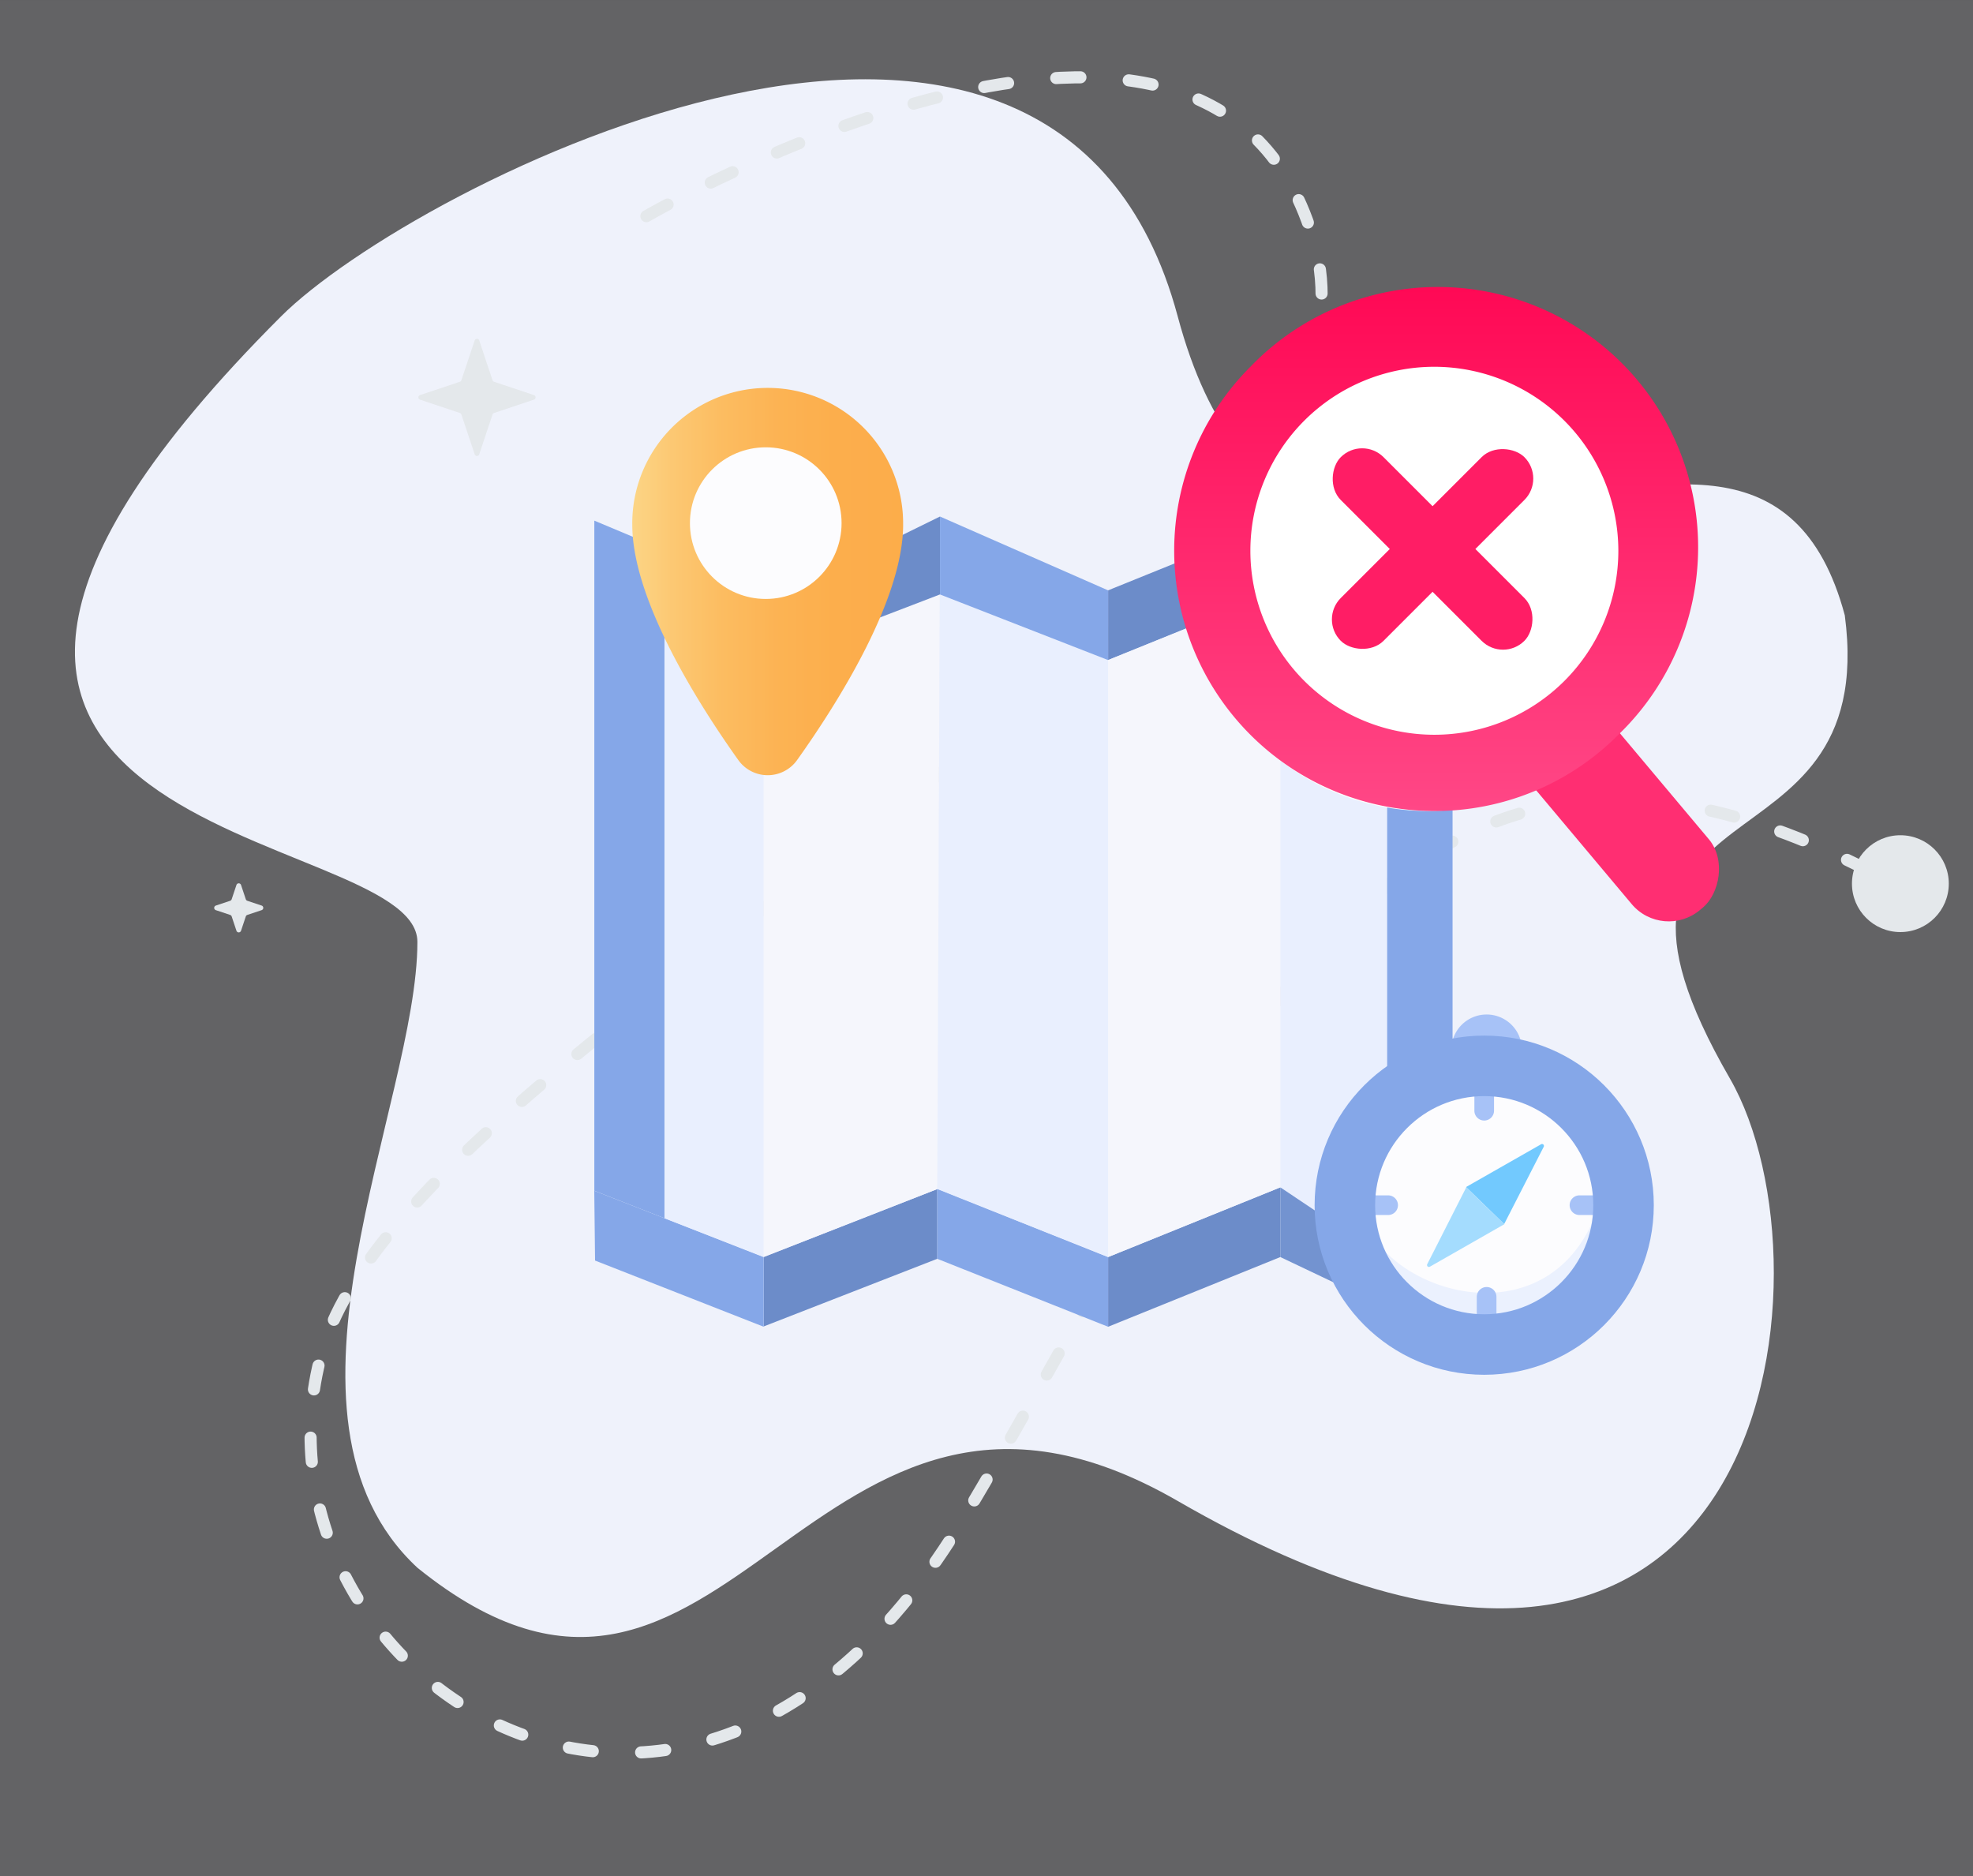 <svg xmlns="http://www.w3.org/2000/svg" xmlns:xlink="http://www.w3.org/1999/xlink" width="163" height="155" viewBox="0 0 163 155">
  <rect x="0" y="0" width="163" height="155" fill="#333333" stroke="none"/>
  <defs>
    <linearGradient id="linear-gradient" y1="0.5" x2="1" y2="0.5" gradientUnits="objectBoundingBox">
      <stop offset="0" stop-color="#ffcb5e"/>
      <stop offset="0.143" stop-color="#ffba46"/>
      <stop offset="0.331" stop-color="#ffaa2d"/>
      <stop offset="0.529" stop-color="#ff9e1c"/>
      <stop offset="0.743" stop-color="#ff9712"/>
      <stop offset="1" stop-color="#ff950f"/>
    </linearGradient>
    <linearGradient id="linear-gradient-2" x1="0.5" x2="0.5" y2="1" gradientUnits="objectBoundingBox">
      <stop offset="0" stop-color="#ff0955"/>
      <stop offset="1" stop-color="#ff4786"/>
    </linearGradient>
  </defs>
  <g id="Group_4923" data-name="Group 4923" transform="translate(-8255 -6991)">
    <g id="Group_197" data-name="Group 197" transform="translate(7677.636 6699.062)">
      <path id="Path_244" data-name="Path 244" d="M50.86-8.282c10.206,38.09,47.4-4.068,55.108,24.684,2.984,22.608-24.4,12.446-9.491,38.269,9.087,15.739,3.6,63.32-45.617,34.9C20.254,71.9,13.815,115.9-11.956,95.084c-13.393-12.439,0-38.4,0-51.7,0-9.844-55.3-7.644-11.274-51.666C-12.412-19.1,40.654-46.372,50.86-8.282Z" transform="translate(623.804 326.367)" fill="#eef2fb"/>
      <path id="Path_245" data-name="Path 245" d="M6558.185,1420.363s47.1-27.318,55.226,2.355-74.776,65.211-82.046,91.541,30.124,51.741,52.965,13.777,35.793-78,80.825-50.209" transform="translate(-5927.42 -1110.565)" fill="none" stroke="#dfe4e6" stroke-linecap="round" stroke-width="1" stroke-dasharray="2 4"/>
      <circle id="Ellipse_49" data-name="Ellipse 49" cx="4" cy="4" r="4" transform="translate(730.364 360.939)" fill="#dfe4e6"/>
      <g id="Group_193" data-name="Group 193" transform="translate(626.459 324.089)">
        <path id="Path_225" data-name="Path 225" d="M1581.663,909v5.759l-14.229,5.759v-5.759Z" transform="translate(-1524.983 -898.141)" fill="#3f69b8"/>
        <path id="Path_226" data-name="Path 226" d="M1581.663,1071.582v5.759l-14.229,5.759v-5.759Z" transform="translate(-1524.983 -1005.644)" fill="#3f69b8"/>
        <path id="Path_227" data-name="Path 227" d="M1497.925,1072v5.759l-14.339,5.588V1077.6Z" transform="translate(-1469.585 -1005.919)" fill="#3f69b8"/>
        <path id="Path_228" data-name="Path 228" d="M1540.027,1077.766v5.759l-14.108-5.611v-5.789Z" transform="translate(-1497.575 -1006.069)" fill="#608ee2"/>
        <path id="Path_229" data-name="Path 229" d="M1456.126,1077.891v5.759l-13.934-5.47-.066-5.767Z" transform="translate(-1442.126 -1006.194)" fill="#608ee2"/>
        <path id="Path_230" data-name="Path 230" d="M1623.663,914.759,1609.435,909v5.759l8.808,3.727v54.552h5.42Z" transform="translate(-1552.754 -898.141)" fill="#608ee2"/>
        <path id="Path_233" data-name="Path 233" d="M1615.871,1074.294l-6.437-2.712v5.759l6.7,3.186Z" transform="translate(-1552.754 -1005.644)" fill="#4873c2"/>
        <path id="Path_234" data-name="Path 234" d="M1447.931,966.632l-5.8-2.271V909l5.8,2.434Z" transform="translate(-1442.126 -898.141)" fill="#608ee2"/>
        <path id="Path_235" data-name="Path 235" d="M1467.456,974.589l-8.2-3.206v-55.2l8.2,5.8Z" transform="translate(-1453.456 -902.892)" fill="#e6eeff"/>
        <path id="Path_236" data-name="Path 236" d="M1618.243,981.22l-8.808-5.9V926l8.808,3.727Z" transform="translate(-1552.754 -909.382)" fill="#e6eeff"/>
        <path id="Path_237" data-name="Path 237" d="M1497.792,963.559l-14.34,5.618v-52.6L1498.014,908Z" transform="translate(-1469.452 -897.48)" fill="#f5f7fc"/>
        <path id="Path_238" data-name="Path 238" d="M1539.892,977.543l-14.112-5.618.222-51.272,13.89,7.571Z" transform="translate(-1497.44 -905.846)" fill="#e6eeff"/>
        <path id="Path_239" data-name="Path 239" d="M1581.663,975.32l-14.229,5.759v-49.32L1581.663,926Z" transform="translate(-1524.983 -909.382)" fill="#f5f7fc"/>
        <path id="Path_240" data-name="Path 240" d="M1510,916.573l5.568-2.136V908l-4.949,2.43Z" transform="translate(-1487.006 -897.48)" fill="#3f69b8"/>
        <path id="Path_241" data-name="Path 241" d="M1473.776,888.136c0,6.222-5.47,14.833-8.761,19.451a2.982,2.982,0,0,1-4.856,0c-3.291-4.618-8.761-13.23-8.761-19.451a11.189,11.189,0,1,1,22.377,0Z" transform="translate(-1448.258 -876.947)" fill="url(#linear-gradient)"/>
        <ellipse id="Ellipse_47" data-name="Ellipse 47" cx="6.264" cy="6.264" rx="6.264" ry="6.264" transform="translate(7.904 4.802)" fill="#fff"/>
        <path id="Path_243" data-name="Path 243" d="M1526.435,908l13.89,6.1v5.759l-13.89-5.42Z" transform="translate(-1497.873 -897.48)" fill="#608ee2"/>
      </g>
      <g id="Group_192" data-name="Group 192" transform="translate(688.471 375.748)">
        <circle id="Ellipse_48" data-name="Ellipse 48" cx="11.5" cy="11.5" r="11.5" transform="translate(-0.107 4.19)" fill="#fff"/>
        <path id="Rectangle_103" data-name="Rectangle 103" d="M2.916,0h0A2.916,2.916,0,0,1,5.833,2.916V5.391a0,0,0,0,1,0,0H0a0,0,0,0,1,0,0V2.916A2.916,2.916,0,0,1,2.916,0Z" transform="translate(8.794 0)" fill="#8db2f6"/>
        <path id="Path_231" data-name="Path 231" d="M1654.771,1064.571l6.2-3.533a.157.157,0,0,1,.219.208l-3.268,6.383Z" transform="translate(-1644.762 -1050.317)" fill="#47bbff"/>
        <path id="Path_232" data-name="Path 232" d="M1651.6,1074.627l-6.153,3.511a.157.157,0,0,1-.218-.208l3.223-6.349Z" transform="translate(-1638.424 -1057.303)" fill="#8ad4ff"/>
        <path id="Path_242" data-name="Path 242" d="M1626.663,1069.674c-2.028,8.627,17.2,15.842,20.15,0h1.307l-1.638,8.882-7.94,4.75-4.852-.773-4.01-2.32-3.016-3.314-1.308-6.3Z" transform="translate(-1625.294 -1056.042)" fill="#e8f0ff"/>
        <path id="Rectangle_104" data-name="Rectangle 104" d="M0,0H1.624a0,0,0,0,1,0,0V3.165a.812.812,0,0,1-.812.812h0A.812.812,0,0,1,0,3.165V0A0,0,0,0,1,0,0Z" transform="translate(10.699 4.783)" fill="#8db2f6"/>
        <path id="Rectangle_105" data-name="Rectangle 105" d="M0,0H1.624a0,0,0,0,1,0,0V3.165a.812.812,0,0,1-.812.812h0A.812.812,0,0,1,0,3.165V0A0,0,0,0,1,0,0Z" transform="translate(12.522 26.491) rotate(180)" fill="#8db2f6"/>
        <path id="Rectangle_106" data-name="Rectangle 106" d="M0,0H1.624a0,0,0,0,1,0,0V3.165a.812.812,0,0,1-.812.812h0A.812.812,0,0,1,0,3.165V0A0,0,0,0,1,0,0Z" transform="translate(22.547 14.941) rotate(90)" fill="#8db2f6"/>
        <path id="Rectangle_107" data-name="Rectangle 107" d="M0,0H1.624a0,0,0,0,1,0,0V3.165a.812.812,0,0,1-.812.812h0A.812.812,0,0,1,0,3.165V0A0,0,0,0,1,0,0Z" transform="translate(0.409 16.565) rotate(-90)" fill="#8db2f6"/>
        <ellipse id="Ellipse_46" data-name="Ellipse 46" cx="11.511" cy="11.511" rx="11.511" ry="11.511" transform="translate(0 4.242)" fill="none" stroke="#608ee2" stroke-miterlimit="10" stroke-width="5"/>
      </g>
      <path id="Polygon_12" data-name="Polygon 12" d="M2.271.569a.2.2,0,0,1,.379,0L3.044,1.75a.2.2,0,0,0,.126.126l1.181.394a.2.2,0,0,1,0,.379L3.17,3.044a.2.2,0,0,0-.126.126L2.65,4.351a.2.2,0,0,1-.379,0L1.877,3.17a.2.2,0,0,0-.126-.126L.569,2.65a.2.2,0,0,1,0-.379L1.75,1.877a.2.2,0,0,0,.126-.126Z" transform="translate(697.255 325.114)" fill="#dfe4e6"/>
      <path id="Polygon_13" data-name="Polygon 13" d="M2.271.569a.2.2,0,0,1,.379,0L3.044,1.75a.2.2,0,0,0,.126.126l1.181.394a.2.2,0,0,1,0,.379L3.17,3.044a.2.2,0,0,0-.126.126L2.65,4.351a.2.2,0,0,1-.379,0L1.877,3.17a.2.2,0,0,0-.126-.126L.569,2.65a.2.2,0,0,1,0-.379L1.75,1.877a.2.2,0,0,0,.126-.126Z" transform="translate(594.627 364.478)" fill="#dfe4e6"/>
      <path id="Polygon_14" data-name="Polygon 14" d="M5.082.569a.2.2,0,0,1,.379,0l1.1,3.29a.2.2,0,0,0,.126.126l3.29,1.1a.2.2,0,0,1,0,.379l-3.29,1.1a.2.2,0,0,0-.126.126l-1.1,3.29a.2.2,0,0,1-.379,0l-1.1-3.29a.2.2,0,0,0-.126-.126l-3.29-1.1a.2.2,0,0,1,0-.379l3.29-1.1a.2.2,0,0,0,.126-.126Z" transform="translate(611.497 319.491)" fill="#dfe4e6"/>
      <rect id="Rectangle_111" data-name="Rectangle 111" width="163" height="155" transform="translate(577.364 291.939)" fill="#f5f7fe" opacity="0.25"/>
    </g>
    <g id="Group_196" data-name="Group 196" transform="translate(7694 6662)">
      <ellipse id="Ellipse_52" data-name="Ellipse 52" cx="20" cy="20" rx="20" ry="20" transform="translate(659 355.999)" fill="#fff"/>
      <g id="Group_195" data-name="Group 195" transform="translate(0 2)">
        <rect id="Rectangle_108" data-name="Rectangle 108" width="20.753" height="8.326" rx="4" transform="matrix(0.643, 0.766, -0.766, 0.643, 691.408, 383.502)" fill="#ff2e72"/>
        <path id="Subtraction_5" data-name="Subtraction 5" d="M21.5,43A21.5,21.5,0,0,1,6.3,6.3,21.5,21.5,0,1,1,36.7,36.7,21.358,21.358,0,0,1,21.5,43Zm0-36.7A15.2,15.2,0,1,0,36.7,21.5,15.219,15.219,0,0,0,21.5,6.3Z" transform="translate(658 351)" fill="url(#linear-gradient-2)"/>
        <g id="Group_194" data-name="Group 194" transform="translate(-126.06 -4.106)">
          <rect id="Rectangle_109" data-name="Rectangle 109" width="21.456" height="5" rx="2.5" transform="translate(799.595 367.106) rotate(45)" fill="#ff1d65"/>
          <rect id="Rectangle_110" data-name="Rectangle 110" width="21.456" height="5" rx="2.5" transform="translate(814.767 370.641) rotate(135)" fill="#ff1d65"/>
        </g>
      </g>
    </g>
  </g>
</svg>
